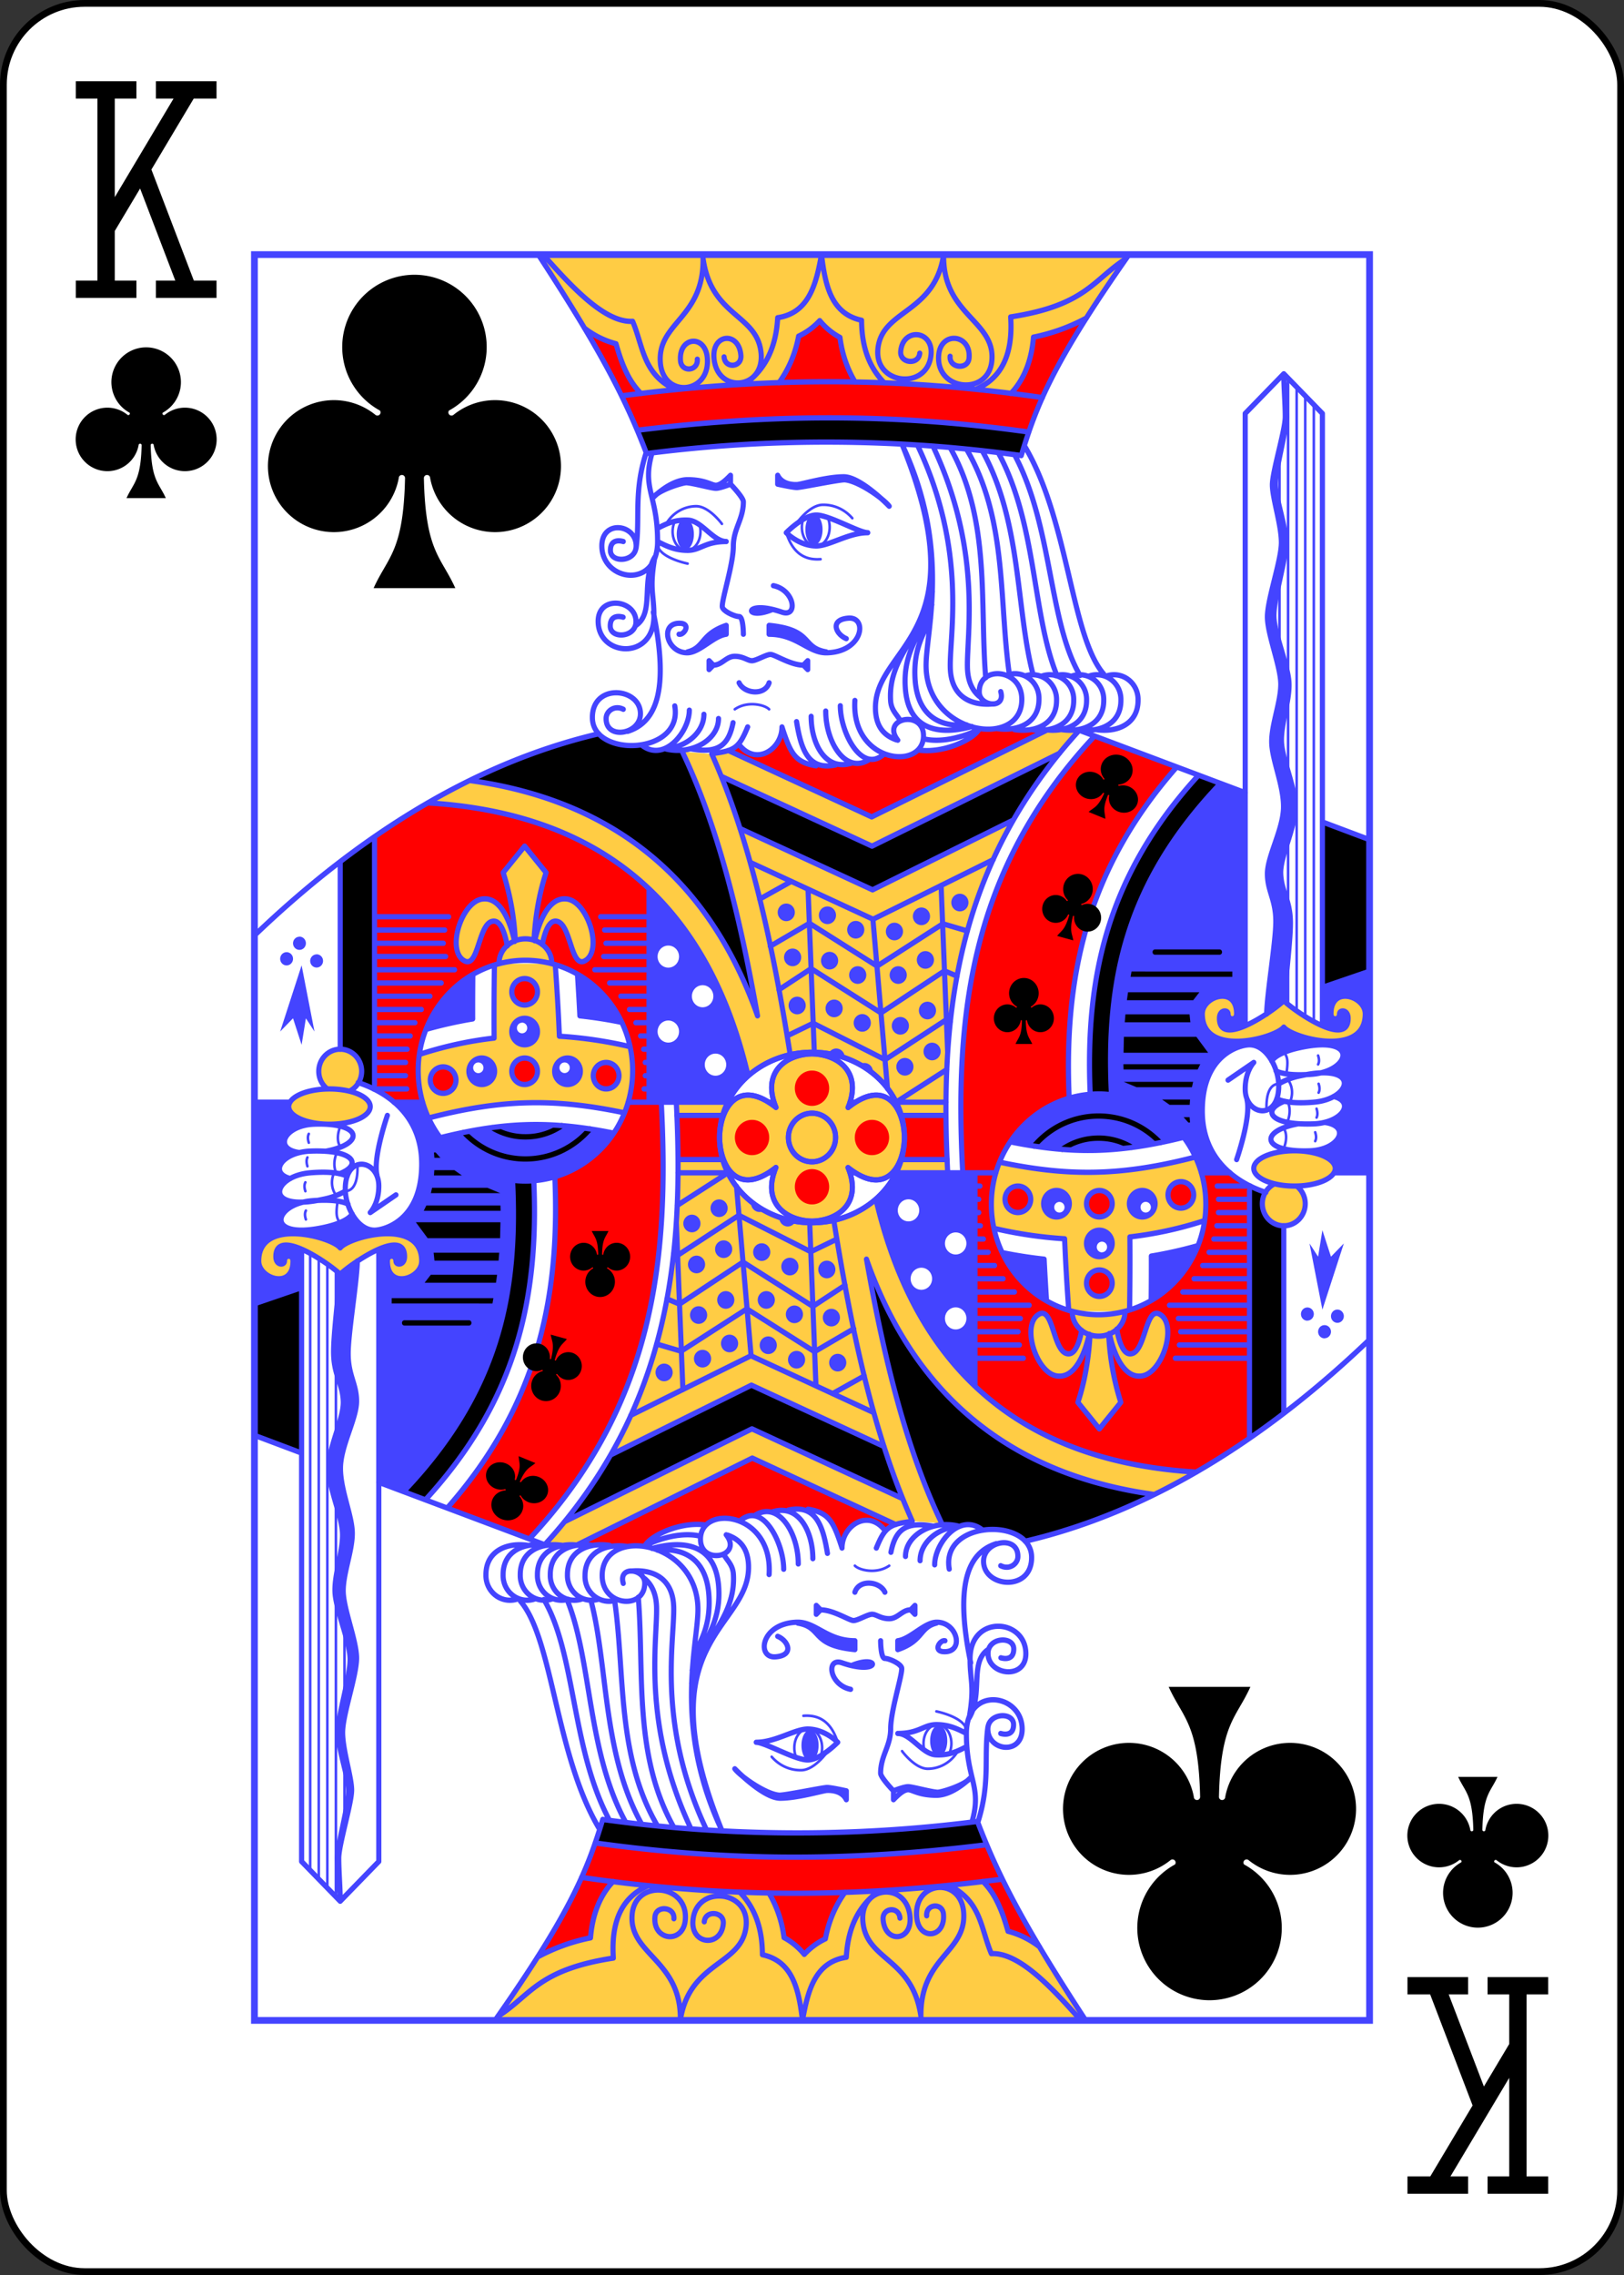<svg xmlns="http://www.w3.org/2000/svg" xmlns:xlink="http://www.w3.org/1999/xlink" width="240" height="336" class="card" preserveAspectRatio="none" viewBox="-120 -168 240 336"><rect x="-120" y="-168" width="240" height="336" fill="#333333" stroke="none"/><defs><symbol id="h" preserveAspectRatio="xMinYMid" viewBox="-500 -500 1000 1000"><path fill="none" stroke="#000" stroke-linecap="square" stroke-miterlimit="1.5" stroke-width="80" d="M-285-460h200m-100 0v920m-100 0h200M85-460h200m-100 20-355 595M85 460h200m-100-20L-10-70"/></symbol><symbol id="a" preserveAspectRatio="xMinYMid" viewBox="-600 -600 1200 1200"><path d="M30 150c5 235 55 250 100 350h-260c45-100 95-115 100-350a10 10 0 0 0-20 0 210 210 0 1 1-74-201 10 10 0 0 0 14-14 230 230 0 1 1 220 0 10 10 0 0 0 14 14 210 210 0 1 1-74 201 10 10 0 0 0-20 0Z"/></symbol><symbol id="g" preserveAspectRatio="none" viewBox="0 0 1300 2000"><path fill="none" stroke="#44F" stroke-linecap="round" stroke-linejoin="round" stroke-width="3" d="M1205 585.2V501m0 163v-78.8m0 150.9v-72m0-187.4V140m30 728.5V170m-10 693V160m-10 696.6V150m-10 699.2v-52.5M1195 230v-11m0 66.7V230m0 140.2V343m0 97v-70m5.6 534c3.8 4.9 4.6 9.6 2.4 23.8m2 7.1c3.9 4.9 6.7 14 2.5 24.4m-4-1.2c3.8 4.8 4.6 15.2.8 23.8m-4.5 7.8c4 4.9 3.7 14.5.1 22.6m40.1-105.1c1.3 3.8 1.5 7.2 0 10m.6 22c1.3 3.8 1.5 7.2 0 10m-2.4 18.2c1.2 3.8 1.4 7.3 0 10m-1.6 16.7c1.3 3.8 1.5 7.2 0 10m-42.8-64.8c-16.7.6-13.8 30.6-13.8 30.6M480 305a41 41 0 0 1 35-20c15 0 30 20 30 20m85 2.1s15.6-23.5 32.6-23.7a44.9 44.9 0 0 1 34.4 15.2M620 315c5 15 14.8 31.9 40 30m-190-20c-3.3 17.6 35 25 35 25m13.9-44.2c.7 2.4 1.1 5 1.1 7.8 0 11.8-7.3 21.4-16.2 21.4-9 0-16.3-9.6-16.3-21.4 0-4.2 1-8 2.5-11.3m178.3-4.7a27 27 0 0 1 2.3 11.2c0 11.8-7.2 21.4-16.2 21.4s-16.2-9.6-16.2-21.4c0-3.7.7-7.1 2-10.1M560 515c15-10 35-5 40 0"/><use xlink:href="#a" width="90" height="90" transform="translate(852 811.6)"/><use xlink:href="#a" width="90" height="90" transform="rotate(15 -2132 3847.1)"/><use xlink:href="#a" width="90" height="90" transform="matrix(1 .4 -.4 .9 970.2 542.9)"/></symbol><symbol id="f" preserveAspectRatio="none" viewBox="0 0 1300 2000"><path fill="none" stroke="#44F" stroke-linecap="round" stroke-linejoin="round" stroke-width="6" d="M522.9 3.5c9.3 67.9 64 63.4 67.8 108.8 3.4 41-51.7 45.5-55 4.6-2.1-27.7 29.3-30 31.4-2.6 1.1 13.6-18.5 15.2-19.6 1.6M523 3.5c1.5 68.5-53.2 73.1-49.8 118.6 3 41 58 36.4 54.8-4.6-2.1-27.6-33.5-24.7-31.3 2.6 1 13.7 20.7 12 19.6-1.6M803.5 0c-1.6 68.4 60 74.4 56.2 119.8-3.4 40.9-65.7 35-62-6 2.5-27.6 37.9-23.8 35.4 3.4-1.2 13.7-23.3 11.6-22.1-2M803.5 0c-10.7 67.6-72.3 61.8-76.7 107.1-3.9 41 58.4 46.8 62 6 2.5-27.7-33-30.7-35.4-3.4-1.2 13.6 21 15.7 22.2 2m106.2 45.7 3.4-3.7c13.5-15.6 21-36.2 23-60.2A225.9 225.9 0 0 0 970 71.8m-129.2 80.8c27.8-11.5 43.9-36.2 40.8-82C970 57.4 978 28 1016.1 4.7M384.6 83.2a103.8 103.8 0 0 0 36.9 17.8c3.2 10.6 6.9 23 14.4 36.8a87.2 87.2 0 0 0 14.8 19.6m40-4.4c-38-17.6-37.2-48.5-49.8-77.4-32 1.7-70.4-38.2-104.5-75.8m275 145.4c10.9-14.5 19-32.2 23-52.8A79.9 79.9 0 0 0 659 74.8a77.5 77.5 0 0 0 23.6 19c2.5 19.2 8.8 36.2 17.7 50.6M661 0c-6.2 34.6-15 66.1-51 71.5-2 36.7-16.5 60-38.3 75.4m162.7-1.5c-16.5-16.3-26.5-38.8-26.6-71C672.4 67 665.4 35 661.1 0c0 0 0 0 0 0m358.3.2c-89 123.2-107.6 170.5-125.5 227.5M331.3.6c68.3 101.8 100 158.6 125.9 225M446.3 199c173.6-21 316.2-17 456.5 2M457 225.4a1697.7 1697.7 0 0 1 436.8 2.2M428.1 160c187.3-23.8 340.5-19.2 490.6 2M0 771.2c113.2-105.4 248.2-193.7 401.5-228.5m753.6 66.8L959.5 538M1300 662.7l-55-20.1M924.4 538.3l-204.8 98.6-167.3-75.3m-8.1 29.3L720 670l218.6-105.2M566 650l154.6 69.5 164-79M578 688.4l143.2 64.4 140.1-67.5m-214.1 72.2 78.7 48.4 76.6-47.9M649 808.7l81.4 50.2 74-47.6m-153 59.3 83.8 41.3 71.5-45.4m-6.2-152 7.7 189.3M626 709.9 589 730m58 27.4-45.7 26m47.7 25.3-37.6 24m40 37.9L621 884.9m181.4-127 28.8 8.2m-24.4 100.4 4.6 2.3m-6.9-57.5 14.7 6M605.8 960h-6.5m101.4 0h-6.5M460 960V718.5m-19.1 205.8a125 125 0 0 1-125 125 125 125 0 0 1-125-125 125 125 0 0 1 125-125 125 125 0 0 1 125 125v0m520.6-385.4C816 693.8 799 865.2 808.2 1040m17.5 0c-9.4-175.3 7-342.1 153.7-494.6m-29.6 410.1c-6-133.3 18.3-257 125.3-375m-76 371.2c-6.7-129.5 16.7-240.2 127-352.6m-151.8 352c-5.8-130.4 18.4-247 126.2-361.3m-423 410.2a27.5 27.5 0 0 1-27.5 27.5 27.5 27.5 0 0 1-27.5-27.5 27.5 27.5 0 0 1 27.5-27.5 27.5 27.5 0 0 1 27.5 27.5v0m14.6-34c16.9-40.2-11.9-60.2-42.1-60.8-30.2.6-59 20.6-42 60.7-45-34.5-65.4 2.3-65.7 34.1.3 31.8 20.6 68.6 65.6 34-16.9 40.2 11.9 60.2 42.1 60.8 30.2-.6 59-20.6 42-60.7 45 34.5 65.4-2.3 65.7-34.1-.3-31.8-20.6-68.6-65.6-34v0M498.7 562.8c41.3 84 67.2 185.9 87.8 299.4-30.2-83.7-76.7-146.8-136-190.5-57-42.2-124.9-66-199.2-76M196.2 960h-33.5M140 659.4V940m-40-252.2V900m1115 155a25 25 0 0 1 10 20v0a25 25 0 0 1-25 25 25 25 0 0 1-25-25 25 25 0 0 1 14.3-22.6m-10.2 9.8c-23-7.2-74.1-30-74.1-92.2 0-65 45-75 55-75 20 0 34.1 26.6 34.1 46.6 0 40-39.1 33.8-39.1 3.4 0-20 10-30 10-30l-30 20m125 100a47.5 20 0 0 1-47.5 20 47.5 20 0 0 1-47.5-20 47.5 20 0 0 1 47.5-20 47.5 20 0 0 1 47.5 20v0m-66.2-95.6a84.8 84.8 0 0 1 26.2-9.4v0c70-15 59.8 26.3 15 30-21.7 1.8-36-.2-43.2-4m66.4-2.5c25.3 6.4 10 30-24 31.1-50.5 1.7-60.5-15.4-33.4-25.7m46.7 24c31.4 4 17.3 31-17.1 32.2-56.7 2-59.4-22.6-13.2-30.7m-31.2-71c3.4-5.5 14.3-11.3 32.4-15.1v0c70-15 59.8 26.2 15 30-21 1.7-35-.1-42.5-3.7m-33.8 32.7c5 20-12.1 67.7-12.1 67.7m10-151.6V180l45-45 45 45v693.4M1105 860c0-20 40-32.7 40 0 0 7.5-10 7.5-10 0 0-5-10-5.1-10 5-.2 35 65-10 75-20 10 10 75.2 55 75 20 0-10.1-10-10-10-5 0 7.5-10 7.5-10 0 0-32.7 40-20 40 0 0 50-85 27.6-95 15-10 12.6-95 35-95-15v0m95.4-14.4c2-27.8 7.8-71.4 7.3-90.9-.7-25-10.7-33.9-11.3-53.9-.5-20 17.5-51.4 16.8-76.3-.7-25-15.3-53.3-15.9-73.3-.5-20 9.4-45.2 8.8-65.2-.5-20-17-55.9-17.6-75.9-.6-20 14.5-64.5 14-84.5-.6-20-11.9-50.1-12.3-65-.4-15 13.3-62.5 13-77.5-.5-15-2.8-33.4-3.2-48.1 0 15.3 1.7 33.8 1.7 48.8s-15 62-15 77 10.5 45.4 10.5 65.4c0 20-16.3 64.1-16.3 84.1s15.6 56.3 15.6 76.3-10.6 45-10.6 65 13.8 48.7 13.8 73.7-18.8 55.9-18.8 75.9c0 20 9.8 29.1 9.8 54.1 0 23.3-10.2 80.9-10.7 104.9M203.4 977.8C289 956.3 350.7 955.6 431 972M279.8 804.7a3266 3266 0 0 0-.4 82.7 452.6 452.6 0 0 0-87 18.5m158.3-101.6c2 27 3.7 54 4.8 81a506 506 0 0 1 82.2 11.8m-220.5 103c76.1-18.4 129.9-19 201.3-5.1M254.6 815.5a3344 3344 0 0 0-.2 50.2c-18.6 3-36.8 7-54.5 11.9m228.3-8a538 538 0 0 0-48.8-7.4c-.8-15.7-1.8-31.5-2.8-47.2M330 880a15 15 0 0 1-15 15 15 15 0 0 1-15-15 15 15 0 0 1 15-15 15 15 0 0 1 15 15v0m0-45a15 15 0 0 1-15 15 15 15 0 0 1-15-15 15 15 0 0 1 15-15 15 15 0 0 1 15 15v0m0 90a15 15 0 0 1-15 15 15 15 0 0 1-15-15 15 15 0 0 1 15-15 15 15 0 0 1 15 15v0m-50 0a15 15 0 0 1-15 15 15 15 0 0 1-15-15 15 15 0 0 1 15-15 15 15 0 0 1 15 15v0m-45 10a15 15 0 0 1-15 15 15 15 0 0 1-15-15 15 15 0 0 1 15-15 15 15 0 0 1 15 15v0m145-10a15 15 0 0 1-15 15 15 15 0 0 1-15-15 15 15 0 0 1 15-15 15 15 0 0 1 15 15v0m45 5a15 15 0 0 1-15 15 15 15 0 0 1-15-15 15 15 0 0 1 15-15 15 15 0 0 1 15 15v0M285.2 803.2a30.7 27.5 0 0 1 0-.7A30.7 27.5 0 0 1 316 775a30.7 27.5 0 0 1 30.6 27.5v0a30.7 27.5 0 0 1 0 .7M303.3 778c-3.1-14.3-13.9-52-38.3-48-24 4-41.6 59-20 70 17 8.6 16-46.9 35-45 9.4 1 13.6 21.5 14.7 28m9.4-5.9s0 0 0 0m21.8-.5c1.5-26.2 5.7-51.8 14.1-76.6l-25-30-25 30a293 293 0 0 1 14.1 77.1m21.8-.5s0 0 0 0m9.7 5c1.4-7.7 5.7-25.7 14.4-26.6 19-1.9 18 53.6 35 45 21.6-11 4-66-20-70s-34.8 32.5-38.2 47.2M177.6 945h-38.5m37-15H140m36.2-15H140m38-15h-38m41.6-15H140m47.1-15H140m54.6-15H140m64.6-15H140m77.8-15H140m93.3-15H140m82.9-15H140m80.2-15H140m81.8-15H140m86.4-15H140m320 195h-5.8m5.8-15h-4.4m4.4-15h-4.4m4.4-15h-6.3m6.3-15h-9.8m9.8-15h-15.3m15.3-15h-22.8m22.8-15h-32.8m32.8-15h-46m46-15h-63.2m63.2-15h-52.9m52.9-15h-50.2m50.2-15h-51.8m51.8-15h-56.4m896.4 290h-41.6M1245 830l55-18.3M865.5 536.8c25.6 3.8 49.3-7 49.1-33.3a28 28 0 0 0-37.9-27M886 538c25.6 3.8 49.3-7 49.1-33.3a28 28 0 0 0-36.5-27.5M906 538c25.6 3.8 49.3-7 49.1-33.3a28 28 0 0 0-37.9-27M921 538c25.6 3.8 49.3-7 49.1-33.3a28.1 28.1 0 0 0-35.9-27.7m6.8 61c25.6 3.8 49.3-7 49.1-33.3a28 28 0 0 0-37.9-27M961 538c25.6 3.8 49.3-7 49.1-33.3a28 28 0 0 0-37.9-27M981 538c25.6 3.8 49.3-7 49.1-33.3a28 28 0 0 0-37.9-27M754.9 214.8C813.3 335.1 782 428.4 783 467.3c2 77.7 112 92.7 111.6 36.2-.2-35-49.6-38.5-49.6-8.5-.6 16.6 31.3 20.6 25 0m-97-279.1c58.2 119.8 37.2 213.2 38.2 252 .8 32.4 23.4 43.3 49.5 41m-69.7-292c57.7 119.3 39.2 212.3 40.2 251 .4 16.3 6.4 27.2 15.5 33.7m-35.7-283c47.5 82 34.4 176.1 41.5 260.7m-22.4-259c47.7 79.4 37.6 170.4 49.9 254.7m-31.6-252.9c45.9 80.1 39.2 178.3 59.1 252.8m-40.4-250.6c45 80.3 39.3 181.4 67.9 251.1m-49-248.9c44.7 81.2 39.4 189 76.5 250.2m-64.9-260.2C949.2 300.1 951.8 432 990 475m-215.5 86.2c29.7 4 64.8-12.6 70.5-24.1M755 215c91.4 218.5-34 227.8-31 300.9 1 20.1 11 29.1 24.3 33.7m31.7-1.2c21.5 5.2 48.5-2.6 66-11.3m-55.6-155.4c-9.3 48-51.7 73.1-48.8 123.2.6 11.3 7.6 16.1 11.4 23.1m36.7-131.5c-10.5 31-33.5 50.4-31 92.9 3 53.5 45.3 53.9 77.6 45.1m-48-123c-8.8 19.6-20 35.2-18.2 68.5 2.6 44.8 31.7 55.4 60 52.6M700 505c-4.6 71.2 80 80 80 40 0-30-50-20-30 5m-67-39c0 30 24.8 77.8 51.1 54.6M666 517c0 35 22.6 70.9 49.4 55.7M649 523c0 30 16 62 46.4 53.2M632 529c5 30 13 56 45.5 49M615 535c10 30 15 40 39.6 44M575 535c-10 23.8-15.4 26.9-40 30m23-34.8c-5 23.8-15.5 35.3-48 29.8m31-34.5c0 23.8-30.6 41.5-61 34.5m27-44c0 23.8-28.1 58.8-54.4 40.4m37.4-45.2c10 55.5-95 58.8-96 14-1-40.2 56-35.2 56-5.2 0 23.6-40.8 30.2-40 5 .3-8.2 10-15 20-10m135 40c20 25 50 5 50-20m-91-14.3c0 20.2-20.5 37.9-45.3 38.6m-15.2-334.4c-12 40.5 6.5 47.2 6.5 100.1 0 55-65 45-65 5 0-30 40-25 40 0 0 18.4-30 20-30 5s15-10 15-10m26.5-100.2C442 269.4 449.7 297.5 445 332m-15.2 78.7s-15-5-15 10 30 13.4 30-5c0-25-44.1-30.4-44.1-.4 0 40 64.4 44.7 65-5 .3-25.7-5.6-30.3 1.1-67.7-16.7 27.4.2 63.4-22.6 77.8M465 405c19 89.5 2.8 125.1-30 135m30-265s20-20 40-20 27.5 6 32.5 6.3c5.6.3 12.5-6.3 17.5-11.3v10s-12 4.7-17 4.7-26.1-5.8-34.2-6.3c-4-.3-32.3 8-38.8 16.6m275 10s-33-33.3-53-33.3-49.2 8.5-54.2 8.8c-5.5.3-17.8-.5-22.8-10.5v10s17.4 3.8 22.4 3.8 50.2-9.2 56-8.7c15.8 1.3 45 21.3 51.6 29.9m-185-25s15 15 15 20c0 20-11.7 30.4-11.7 50.4S545 390 545.4 398.7c.2 5 14.6 11.3 19.6 11.3 5 0 5 20 5 20m35-55c25 5 29 36.3 10 30-45-15-45 10-12.5-2.5M530 460v10l5-5-5-5v0m115 0v10l-5-5 5-5v0m-110 5c10 0 15-10 25-10s15 5 20 5 16.6-7.1 21.6-7.1S625 465 640 465m-75 20c5.9 12.4 30 15 35 0M470 310c10-5 20-10 35.7-9.2 15.8.8 29.3 24.2 44.3 24.2-25 0-30 10-45 10s-25-5-35-10m150-10s20-20 35-20 50 20 60 20c-22.3 0-44.8 15-60 15-20 0-35-15-35-15M495 430c5.8 1.4 15-12.7 0-12.4-22.7.3-14.3 33.4 9.5 33.4 14.5 0 30.5-19 45.5-21v-10c-30 10-25 25-45 30m185-15c-12.4-5-19.7-21.5 2.4-23.2C715 410 710 450 667.3 451c-21.6.5-35-21-67.3-21v-10c52.1 5 37 25 66.5 30m91.3 550a107.8 96.5 0 0 1-107.8 96.5 107.8 96.5 0 0 1-107.8-96.5A107.8 96.5 0 0 1 650 903.5a107.8 96.5 0 0 1 107.8 96.5v0M533.1 565.5c44.9 97.4 70.5 213.4 91.5 340.7M721 752.7l17 192m-92.6-226 7.3 184.9M552 960H435.6m370.7 0H748m0 0 59.2-37M202 621c182.6 10.7 322.2 96.3 373.5 309m178.7 45h51.2m-312.9 0h52.3"/></symbol><symbol id="e" preserveAspectRatio="none" viewBox="0 0 1300 2000"><path d="M673 185c-70.8 0-145.3 4.3-226.7 14.1l10.8 26.3a1697.7 1697.7 0 0 1 436.8 2.2l8.9-26.5c-74.6-10-149.7-16-229.9-16ZM401.3 542.9a711.5 711.5 0 0 0-149.7 52.6c74 10.4 141.7 34.2 198.8 76.4 59.3 43.7 105.8 106.8 136 190.5C566 748.8 540 646.9 498.7 562.9L425 555Zm537.2 22L720 670l-175.8-79.1L566 650l154.6 69.5 164-79zm162 25C992.5 704 968.4 820.7 974.2 951l24.8.6c-6.7-129.5 16.7-240.2 127-352.6Zm144.4 52.5V830l55-18.3v-149ZM140 659.4c-13.7 9.1-40 28.4-40 28.4V900a25 25 0 0 1 25 25c0 5-1.4 9.5-4.2 13 5 1.3 12 3.9 19.5 7.5l-.3-5.5ZM1050 787c-4 0-4 6 0 6h75c4 0 4-6 0-6zm-27.5 25-1.1 6H1140v-6zm-4.1 23.5-1.3 9h77.3l7.2-9zm-3 25-.8 9h76.5l-1-9zm-1.8 25.5-.4 18h98.6l-13.7-18zm-.6 31 .2 6h86.4l3-6zm.5 20 14.8 6h64.6l1.4-6zm44.6 20 8.8 6h23.4l.4-6zm25.1 20 5.5 6h2l-.5-6zm-725.1 6.6a3 3 0 0 0-1.6.6 72.5 72.5 0 0 1-40.6 12 72.9 72.9 0 0 1-37.1-9.9 3 3 0 1 0-3 5.2 79 79 0 0 0 40 10.8c16.5 0 31.6-4.8 44-13.1a3 3 0 0 0-1.7-5.6zm33 3.7a3 3 0 0 0-2.2 1 96.6 96.6 0 0 1-73 33c-27.4 0-52-11.2-69.5-29.2a3 3 0 1 0-4.3 4.2c18.6 19.2 44.8 31 73.8 31 31 0 58.7-13.5 77.5-35a3 3 0 0 0-2.2-5z"/></symbol><symbol id="d" preserveAspectRatio="none" viewBox="0 0 1300 2000"><path fill="#44F" d="M1200 135c0 15.3 1.7 33.8 1.7 48.8s-15 62-15 77 10.5 45.4 10.5 65.4c0 20-16.3 64.1-16.3 84.1s15.6 56.3 15.6 76.3-10.6 45-10.6 65 13.8 48.7 13.8 73.7-18.8 55.9-18.8 75.9c0 20 9.8 29.1 9.8 54.1 0 23.3-10.2 80.9-10.7 104.9l20.4-14.6c2-27.8 7.8-71.4 7.3-90.9-.7-25-10.7-33.9-11.3-53.9-.5-20 17.5-51.4 16.8-76.3-.7-25-15.3-53.3-15.9-73.3-.5-20 9.4-45.2 8.8-65.2-.5-20-17-55.9-17.6-75.9-.6-20 14.5-64.5 14-84.5-.6-20-11.9-50.1-12.3-65-.4-15 13.3-62.5 13-77.5-.5-15-2.8-33.4-3.2-48.1ZM652.3 294a10 17.5 0 0 0-10 17.5 10 17.5 0 0 0 10 17.5 10 17.5 0 0 0 10-17.5 10 17.5 0 0 0-10-17.5zm-150 5.2a10 17.5 0 0 0-10 17.5 10 17.5 0 0 0 10 17.5 10 17.5 0 0 0 10-17.5 10 17.5 0 0 0-10-17.5zM550 420c-30 10-25 25-45 30l-.5 1c14.5 0 30.5-19 45.5-21Zm50 0v10c32.3 0 45.7 21.5 67.3 21l-.8-1c-29.6-5-14.4-25-66.5-30Zm526 179c-110.2 112.5-133.6 223.2-127.1 352.6 49.7 5.8 90.7 41 104.7 88.2l33.5.1A87.2 87.2 0 0 1 1105 970c0-65 45-75 55-75 10.7 0 19.7 7.6 25.9 18.1 3.5-5.2 14.4-11 32.5-14.8 66.7-14.3 60.6 22.5 20.5 29 37-3.5 38.9 15.3 19.5 26.1 21.3 5.6 13.4 23.6-10.7 29.4 31.2 4.1 17.1 31-17 33 17.3 3.8 29.3 10.9 29.3 19.2 0 1.8-.6 3.6-1.6 5.1h41.6V662.6l-55-20.2-.1 231c16 6.7 30.2 7.8 30.1-8.5 0-10.1-10-10-10-5 0 7.5-10 7.5-10 0 0-32.7 40-20 40 0 0 50-85 27.6-95 15-4.2 5.3-21.7 12.3-40.5 15a122 122 0 0 1-4.2.5c-24.8 2.6-50.3-3-50.3-30.5 0-20 40-32.7 40 0 0 7.5-10 7.5-10 0 0-5-10-5.1-10 5-.1 16.1 13.7 15.3 29.8 8.6l.2-264.4Zm112.9 328.3zM460.2 718.6l-.3 241.4h90.8l24.6-30.8c-22.6-93.1-62.2-161.8-115.1-210.6Zm362.2 5.3a10 10 0 0 0-10 10 10 10 0 0 0 10 10 10 10 0 0 0 10-10 10 10 0 0 0-10-10zM620 735a10 10 0 0 0-10 10 10 10 0 0 0 10 10 10 10 0 0 0 10-10 10 10 0 0 0-10-10zm48 3.3a10 10 0 0 0-10 10 10 10 0 0 0 10 10 10 10 0 0 0 10-10 10 10 0 0 0-10-10zm109.6 1.2a10 10 0 0 0-10 10 10 10 0 0 0 10 10 10 10 0 0 0 10-10 10 10 0 0 0-10-10zM701 754.7a10 10 0 0 0-10 10 10 10 0 0 0 10 10 10 10 0 0 0 10-10 10 10 0 0 0-10-10zm45.1 2a10 10 0 0 0-10 10 10 10 0 0 0 10 10 10 10 0 0 0 10-10 10 10 0 0 0-10-10zM52.5 772.6A7.5 7.5 0 0 0 45 780a7.5 7.5 0 0 0 7.5 7.5A7.5 7.5 0 0 0 60 780a7.5 7.5 0 0 0-7.5-7.5zm430 10a12.5 12.5 0 1 1 0 25 12.5 12.5 0 0 1 0-25zm144.9 3.4a10 10 0 0 0-10 10 10 10 0 0 0 10 10 10 10 0 0 0 10-10 10 10 0 0 0-10-10zm154.8 2.9a10 10 0 0 0-10 10 10 10 0 0 0 10 10 10 10 0 0 0 10-10 10 10 0 0 0-10-10zm-111.7.8a10 10 0 0 0-10 10 10 10 0 0 0 10 10 10 10 0 0 0 10-10 10 10 0 0 0-10-10zm-633 .4a7.5 7.5 0 0 0-7.5 7.5 7.5 7.5 0 0 0 7.5 7.5 7.5 7.5 0 0 0 7.5-7.5 7.5 7.5 0 0 0-7.5-7.5zm35 2.5A7.5 7.5 0 0 0 65 800a7.5 7.5 0 0 0 7.5 7.5A7.5 7.5 0 0 0 80 800a7.5 7.5 0 0 0-7.5-7.5ZM55 805l-25 75 15-15 10 30 5-30 10 15zm648.3 1a10 10 0 0 0-10 10 10 10 0 0 0 10 10 10 10 0 0 0 10-10 10 10 0 0 0-10-10zm47.2 0a10 10 0 0 0-10 10 10 10 0 0 0 10 10 10 10 0 0 0 10-10 10 10 0 0 0-10-10zm-373.9 9c1 15.7 2 31.5 2.8 47.2 16 1.7 32.2 4 48.7 7a125.3 125.3 0 0 0-51.5-54.2zm-122 .4a125 125 0 0 0-54.5 61.8 573 573 0 0 1 54.3-11.5l.1-50.3zm267.9 12.1a12.5 12.5 0 1 1 0 25 12.5 12.5 0 0 1 0-25zm110.2 13a10 10 0 0 0-10 10 10 10 0 0 0 10 10 10 10 0 0 0 10-10 10 10 0 0 0-10-10zm43.1 3.3a10 10 0 0 0-10 10 10 10 0 0 0 10 10 10 10 0 0 0 10-10 10 10 0 0 0-10-10zm108.8 2.4a10 10 0 0 0-10 10 10 10 0 0 0 10 10 10 10 0 0 0 10-10 10 10 0 0 0-10-10zm-76 14a10 10 0 0 0-10 10 10 10 0 0 0 10 10 10 10 0 0 0 10-10 10 10 0 0 0-10-10zm44.4 3.3a10 10 0 0 0-10 10 10 10 0 0 0 10 10 10 10 0 0 0 10-10 10 10 0 0 0-10-10zM315 865a15 15 0 0 0-15 15 15 15 0 0 0 15 15 15 15 0 0 0 15-15 15 15 0 0 0-15-15zm167.5 2.5a12.5 12.5 0 1 1 0 25 12.5 12.5 0 0 1 0-25zM312 869.9a6 6 0 0 1 6 6.1 6 6 0 0 1-6 6 6 6 0 0 1-6-6 6 6 0 0 1 6-6zm478 22.7a10 10 0 0 0-10 10 10 10 0 0 0 10 10 10 10 0 0 0 10-10 10 10 0 0 0-10-10zm-111.7 6.6a10 10 0 0 0-9.1 5.9l19 4.8a10 10 0 0 0 0-.7 10 10 0 0 0-10-10zM537.5 905a12.5 12.5 0 1 1 0 25 12.5 12.5 0 0 1 0-25zm220.8 4.9a10 10 0 0 0-10 10 10 10 0 0 0 10 10 10 10 0 0 0 10-10 10 10 0 0 0-10-10zM265 910a15 15 0 0 0-15 15 15 15 0 0 0 15 15 15 15 0 0 0 15-15 15 15 0 0 0-15-15zm100 0a15 15 0 0 0-15 15 15 15 0 0 0 15 15 15 15 0 0 0 15-15 15 15 0 0 0-15-15zm-3.4 5a6 6 0 0 1 6 6 6 6 0 0 1-6 6 6 6 0 0 1-6-6 6 6 0 0 1 6-6zM261 915a6 6 0 0 1 6 6 6 6 0 0 1-6 6.1 6 6 0 0 1-6-6 6 6 0 0 1 6-6.1Zm450.1.6a10 10 0 0 0-5.6 1.8l15.5 10a10 10 0 0 0 .1-1.8 10 10 0 0 0-10-10zm-385.5 69.8c-33.9.2-68 5-108.6 14.9a124.2 124.2 0 0 0 201.7-5.2 460.6 460.6 0 0 0-93.1-9.7z"/></symbol><symbol id="c" preserveAspectRatio="none" viewBox="0 0 1300 2000"><path fill="red" d="M330 835a15 15 0 0 1-15 15 15 15 0 0 1-15-15 15 15 0 0 1 15-15 15 15 0 0 1 15 15zm0 90a15 15 0 0 1-15 15 15 15 0 0 1-15-15 15 15 0 0 1 15-15 15 15 0 0 1 15 15zm-95 10a15 15 0 0 1-15 15 15 15 0 0 1-15-15 15 15 0 0 1 15-15 15 15 0 0 1 15 15zm190-5a15 15 0 0 1-15 15 15 15 0 0 1-15-15 15 15 0 0 1 15-15 15 15 0 0 1 15 15zm-285.2 15.3c7.6 3.7 15.9 8.7 23.2 15l33.2-.1a125 125 0 0 1 88.7-157h.3v-.7c0-7.8 3.7-14.9 9.5-19.7-1.1-6.3-5.3-26.9-14.7-27.8-19-1.9-18 53.6-35 45-21.6-11-4-66 20-70 24.4-4 35.2 33.7 38.3 48l.8-.9A289.8 289.8 0 0 0 290 700l25-30 25 30a289.3 289.3 0 0 0-14 76.6l.8.6C330.2 762.5 341 726 365 730c24 4 41.6 59 20 70-17 8.6-16-46.9-35-45-8.7.9-13 19-14.7 26.3a26 26 0 0 1 11.2 21.2s0 .5.4.7a125 125 0 0 1 88.8 156.6l24.6.2V718.7c-67.1-62-156-91.6-258.1-97.7a946.6 946.6 0 0 0-62.3 38.4L140 940Zm460.3 54.7a20 20 0 0 1-20 20 20 20 0 0 1-20-20 20 20 0 0 1 20-20 20 20 0 0 1 20 20zm69.9-55.8a20 20 0 0 1-20 20 20 20 0 0 1-20-20 20 20 0 0 1 20-20 20 20 0 0 1 20 20zm-177.7 30.3c.9 16.6 1 34.1 1.1 50.8l53.5-.4a71.2 71.2 0 0 1 .2-50.3m402.4-19a126.4 126.4 0 0 0-85.5 84.3h-38.4c-9.3-175.2 7.1-342 153.6-494.6l96 35.2c-107 118-131.3 241.7-125.7 375.1Zm-80.3-419.8 55.2 2.5-204.8 98.6-167.2-75.2a32 32 0 0 0 12-6.8C585 580 615 560 615 535c10 30 15 40 39.6 44 28.3-1.2 56.3-3 77.8-14.4 16 7 33.7 5 42.2-4 29.6 4.6 64.7-12 69.9-23.8a62 62 0 0 0 24.7-1zM385 83.8a110 110 0 0 0 36.4 17.2c3.2 10.6 6.9 23 14.4 36.8 3.7 6.8 8.7 13.4 14 19.6 56.2-6.6 109.9-10.7 161.4-12.3 11-14.4 19.1-32.1 23-52.7A79.9 79.9 0 0 0 659 74.8a77.5 77.5 0 0 0 23.6 19 137 137 0 0 0 17 50.5 1687 1687 0 0 1 182.3 13l3.3-3.6c13.5-15.6 21-36.2 23-60.2a242.6 242.6 0 0 0 61.2-21c-37.4 57.4-54 93.1-66.4 128a1807.4 1807.4 0 0 0-457-2.3 888.6 888.6 0 0 0-61-114.4Z"/></symbol><symbol id="b" preserveAspectRatio="none" viewBox="0 0 1300 2000"><path fill="#FC4" d="M315.9 799.3c-12.6 0-24.7 1.8-36.1 5.3-.5 27.9-.6 55.4-.4 82.8a444.2 444.2 0 0 0-87.2 18.7 121 121 0 0 0 11 72c85.8-21.8 147.5-22.5 228-6a120.9 120.9 0 0 0 6.6-75.1 520 520 0 0 0-82.3-11.6c-1.1-27.1-2.7-54.2-4.7-81.1-11-3.3-22.7-5-35-5zM315 865a15 15 0 0 1 15 15 15 15 0 0 1-15 15 15 15 0 0 1-15-15 15 15 0 0 1 15-15zm-50 45a15 15 0 0 1 15 15 15 15 0 0 1-15 15 15 15 0 0 1-15-15 15 15 0 0 1 15-15zm100 0a15 15 0 0 1 15 15 15 15 0 0 1-15 15 15 15 0 0 1-15-15 15 15 0 0 1 15-15zm-79.8-106.8a30.7 27.5 0 0 1 0-.7A30.7 27.5 0 0 1 316 775a30.7 27.5 0 0 1 30.6 27.5 30.7 27.5 0 0 1 0 .7M303.3 778c-3.1-14.3-13.9-52-38.3-48-24 4-41.6 59-20 70 17 8.6 16-46.9 35-45 9.4 1 13.6 21.5 14.7 28m31.2-6.4c1.5-26.2 5.7-51.8 14.1-76.6l-25-30-25 30a293 293 0 0 1 14.1 77.1m31.5 4.5c1.4-7.7 5.7-25.7 14.4-26.6 19-1.9 18 53.6 35 45 21.6-11 4-66-20-70s-34.8 32.5-38.2 47.2M692.1 966c16.9-40-11.9-60-42.1-60.7-30.2.6-59 20.6-42 60.7-45-34.5-65.4 2.3-65.7 34.1.3 31.8 20.6 68.6 65.6 34-16.9 40.2 11.9 60.2 42.1 60.8 30.2-.6 59-20.6 42-60.7 45 34.5 65.4-2.3 65.7-34.1-.3-31.8-20.6-68.6-65.6-34zm-66.8-55.4zm124.4 49.8 56.5-.4c.8-109.5 18.2-216.8 78.3-319l-163.9 78.7-154.5-69.4a809 809 0 0 0-33-84.7l-34.4-2.6c41.3 84 67.2 185.9 87.8 299.4-30.2-83.7-76.7-146.8-136-190.5-57-42.2-124.9-66-198.7-76.4a777.6 777.6 0 0 0-49.7 25.7c182 10.6 321.3 95.8 372.7 308.3 60.2-39.4 136.2-35.7 175 31Zm-140-137 .5 1.9-.4-2zm3.4 17.3.6 3-.6-3zm2.7 14.6 1 5.8-1-5.8zm1.7 9.6zM1215 1055a25 25 0 0 1 10.1 20.1 25 25 0 0 1-25 25 25 25 0 0 1-25-25 25 25 0 0 1 14.3-22.6m70.7-17.4a47.5 20 0 0 1-47.5 20 47.5 20 0 0 1-47.5-20 47.5 20 0 0 1 47.5-20 47.5 20 0 0 1 47.5 20zm-155-175c0-20 40-32.7 40 0 0 7.5-10 7.5-10 0 0-5-10-5.1-10 5-.2 35 65-10 75-20 10 10 75.2 55 75 20 0-10.1-10-10-10-5 0 7.5-10 7.5-10 0 0-32.7 40-20 40 0 0 50-85 27.6-95 15-10 12.6-95 35-95-15zM961.5 538.9l-37.1-.6-204.8 98.6-166.9-75.4c-4.2 1.5-10 2.5-17.7 3.5l9.2 25.9L720 670l218.7-105.5a605 605 0 0 1 22.8-25.6zM331 0c45.6 68 75 115.9 97.2 160a1814.4 1814.4 0 0 1 490.9 1.2c17.9-38.8 46-85.8 100.6-161.2Zm475.4 960H748l6.2 15h51.2zM552 960h-59.4l-.1 15h52.3z"/></symbol><path id="i" d="M-82.4-130.4H82.4v260.8H-82.4z"/></defs><rect width="239" height="335" x="-119.5" y="-167.5" fill="#fff" stroke="#000" rx="12" ry="12"/><use xlink:href="#b" width="164.8" height="260.8" x="-82.4" y="-130.4"/><use xlink:href="#b" width="164.8" height="260.8" x="-82.4" y="-130.4" transform="rotate(180)"/><use xlink:href="#c" width="164.8" height="260.8" x="-82.4" y="-130.4"/><use xlink:href="#c" width="164.8" height="260.8" x="-82.4" y="-130.4" transform="rotate(180)"/><use xlink:href="#d" width="164.8" height="260.8" x="-82.4" y="-130.4"/><use xlink:href="#d" width="164.8" height="260.8" x="-82.4" y="-130.4" transform="rotate(180)"/><use xlink:href="#e" width="164.8" height="260.8" x="-82.4" y="-130.4"/><use xlink:href="#e" width="164.8" height="260.8" x="-82.4" y="-130.4" transform="rotate(180)"/><use xlink:href="#f" width="164.8" height="260.8" x="-82.4" y="-130.4"/><use xlink:href="#f" width="164.8" height="260.8" x="-82.4" y="-130.4" transform="rotate(180)"/><use xlink:href="#g" width="164.8" height="260.8" x="-82.4" y="-130.4"/><use xlink:href="#g" width="164.8" height="260.8" x="-82.4" y="-130.4" transform="rotate(180)"/><use xlink:href="#h" width="32" height="32" x="-114.4" y="-156"/><use xlink:href="#a" width="26.8" height="26.8" x="-111.8" y="-119"/><use xlink:href="#a" width="55.7" height="55.7" x="-86.6" y="-132.2"/><g transform="rotate(180)"><use xlink:href="#h" width="32" height="32" x="-114.4" y="-156"/><use xlink:href="#a" width="26.8" height="26.8" x="-111.8" y="-119"/><use xlink:href="#a" width="55.7" height="55.7" x="-86.6" y="-132.2"/></g><use xlink:href="#i" fill="none" stroke="#44F"/></svg>